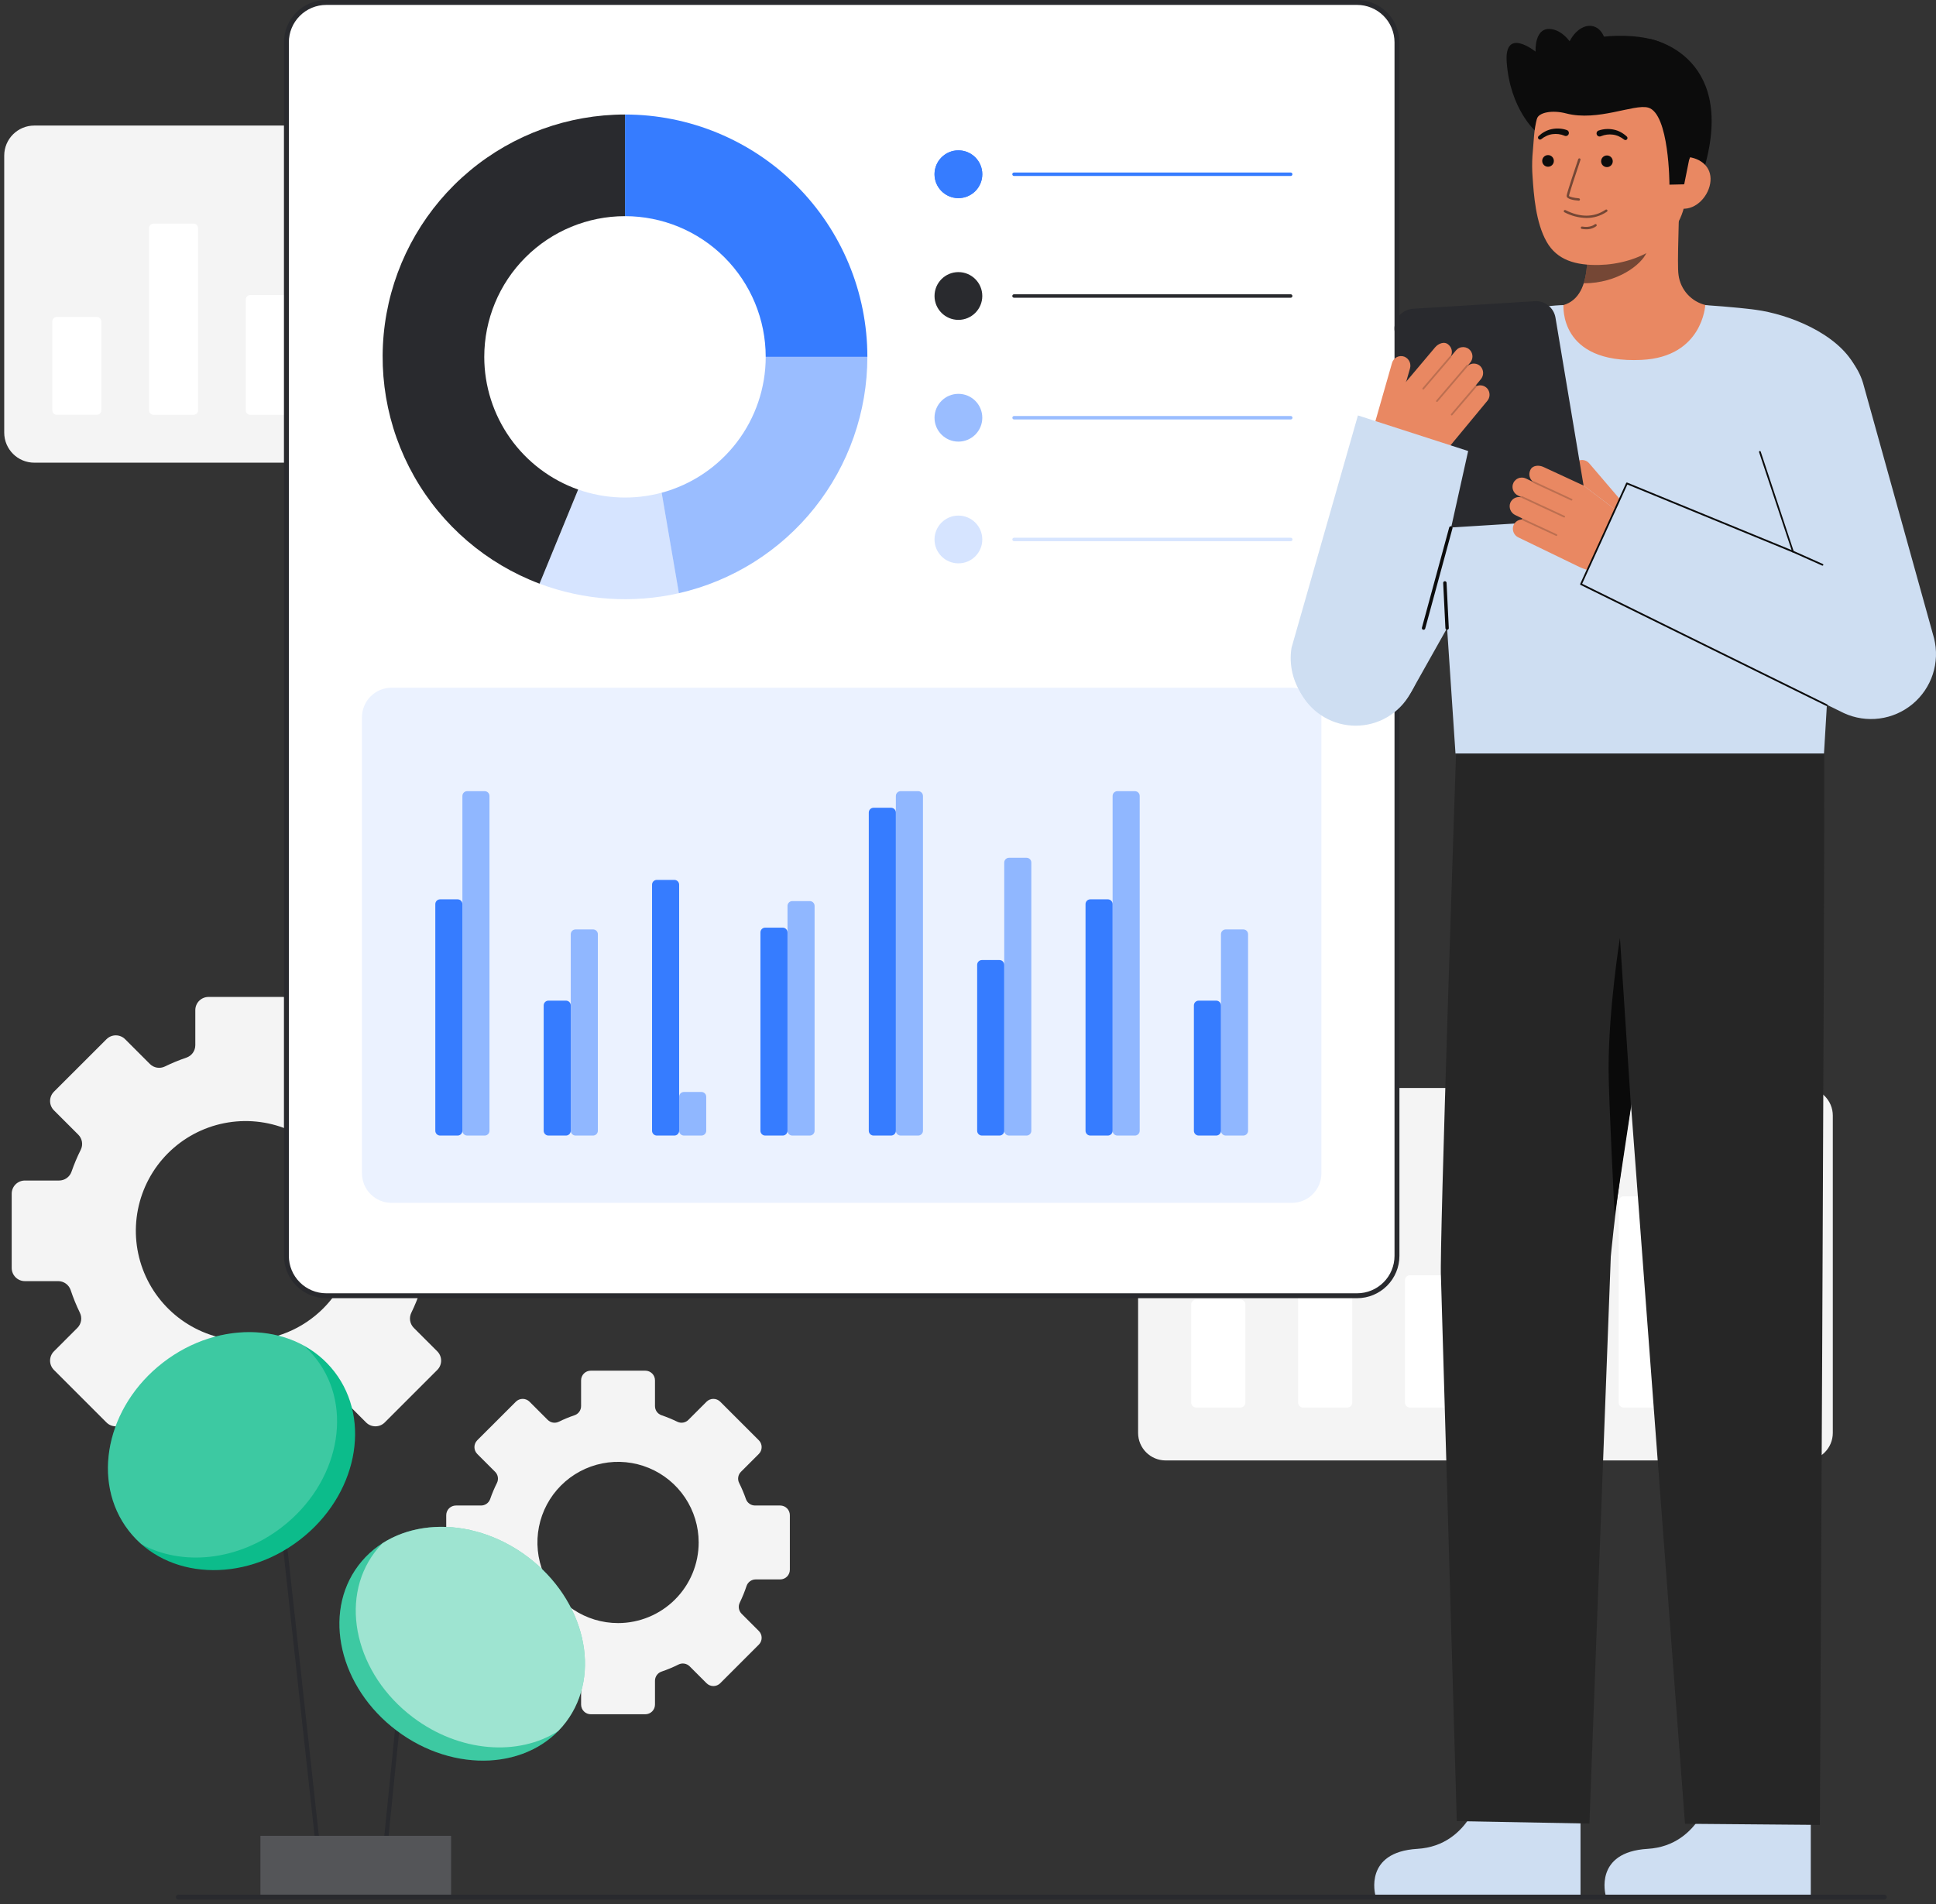<svg id="eqOwfpvlrVA1" xmlns="http://www.w3.org/2000/svg" xmlns:xlink="http://www.w3.org/1999/xlink" viewBox="0 0 428 421" shape-rendering="geometricPrecision" text-rendering="geometricPrecision">
<rect x="0" y="0" width="428" height="421" fill="#333333" stroke="none"/>
<style><![CDATA[
#eqOwfpvlrVA4_tr {animation: eqOwfpvlrVA4_tr__tr 2000ms linear infinite normal forwards}@keyframes eqOwfpvlrVA4_tr__tr { 0% {transform: translate(136.633px,341.044px) rotate(0deg)} 100% {transform: translate(136.633px,341.044px) rotate(179deg)}} #eqOwfpvlrVA5_tr {animation: eqOwfpvlrVA5_tr__tr 2000ms linear infinite normal forwards}@keyframes eqOwfpvlrVA5_tr__tr { 0% {transform: translate(54.296px,272.141px) rotate(0deg)} 100% {transform: translate(54.296px,272.141px) rotate(180deg)}} #eqOwfpvlrVA17_to {animation: eqOwfpvlrVA17_to__to 2000ms linear infinite normal forwards}@keyframes eqOwfpvlrVA17_to__to { 0% {transform: translate(0px,0px)} 50% {transform: translate(0px,10px)} 100% {transform: translate(0px,0px)}} #eqOwfpvlrVA33_tr {animation: eqOwfpvlrVA33_tr__tr 2000ms linear infinite normal forwards}@keyframes eqOwfpvlrVA33_tr__tr { 0% {transform: translate(355.731px,32.496px) rotate(0deg)} 20% {transform: translate(355.731px,32.496px) rotate(0deg)} 45% {transform: translate(355.731px,32.496px) rotate(-3deg)} 60% {transform: translate(355.731px,32.496px) rotate(-4deg)} 80% {transform: translate(355.731px,32.496px) rotate(0deg)} 100% {transform: translate(355.731px,32.496px) rotate(0deg)}} #eqOwfpvlrVA48_to {animation: eqOwfpvlrVA48_to__to 2000ms linear infinite normal forwards}@keyframes eqOwfpvlrVA48_to__to { 0% {transform: translate(70.445px,65.031px)} 50% {transform: translate(70.445px,57.031px)} 100% {transform: translate(70.445px,65.031px)}} #eqOwfpvlrVA73_tr {animation: eqOwfpvlrVA73_tr__tr 2000ms linear infinite normal forwards}@keyframes eqOwfpvlrVA73_tr__tr { 0% {transform: translate(138.168px,78.476px) rotate(0deg)} 25% {transform: translate(138.168px,78.476px) rotate(-21.17deg)} 40% {transform: translate(138.168px,78.476px) rotate(-21.17deg)} 60% {transform: translate(138.168px,78.476px) rotate(-9.986deg)} 75% {transform: translate(138.168px,78.476px) rotate(-9.986deg)} 100% {transform: translate(138.168px,78.476px) rotate(0deg)}}
]]></style>
<g clip-path="url(#eqOwfpvlrVA120)"><g><g id="eqOwfpvlrVA4_tr" transform="translate(136.633,341.044) rotate(0)"><path d="M172.475,332.873h-5.554c-.442.001-.873-.136-1.233-.391-.361-.255-.633-.616-.779-1.032-.425-1.221-.929-2.414-1.506-3.57-.2-.4-.268-.853-.195-1.294.073-.442.282-.849.599-1.164l3.949-3.948c.401-.401.626-.946.626-1.513c0-.568-.225-1.112-.626-1.514l-8.53-8.523c-.401-.402-.946-.627-1.513-.627-.568,0-1.112.225-1.514.627l-4.019,4.019c-.313.314-.716.522-1.153.596s-.886.01-1.285-.184c-1.134-.554-2.303-1.036-3.499-1.442-.421-.144-.786-.416-1.045-.778s-.398-.796-.397-1.241v-5.694c0-.281-.055-.559-.162-.819-.108-.259-.265-.495-.464-.694s-.435-.356-.694-.464c-.26-.107-.538-.162-.819-.162h-12.059c-.281,0-.559.055-.818.162-.26.108-.496.265-.694.464-.199.199-.356.435-.464.694-.107.26-.163.538-.163.819v5.694c.001.445-.137.879-.396,1.241s-.624.634-1.045.778c-1.196.406-2.364.888-3.499,1.442-.399.194-.848.258-1.285.184s-.84-.282-1.153-.596l-4.02-4.019c-.401-.402-.945-.627-1.513-.627s-1.112.225-1.514.627l-8.529,8.525c-.401.401-.626.946-.626,1.513c0,.568.225,1.112.626,1.514l3.948,3.948c.317.315.527.722.6,1.163s.004.894-.195,1.294c-.578,1.156-1.08,2.349-1.502,3.57-.148.417-.421.777-.782,1.032-.36.255-.792.392-1.233.392h-5.556c-.281,0-.559.055-.819.163-.26.107-.495.265-.694.463-.199.199-.356.435-.464.694-.107.26-.163.538-.163.819v12.062c0,.281.055.559.163.818.107.26.265.496.464.694.199.199.434.356.694.464.26.107.538.163.819.163h5.41c.45-.001.889.141,1.254.404.364.264.636.636.776,1.064.418,1.254.917,2.479,1.495,3.667.196.4.263.852.19,1.292-.072.44-.28.846-.594,1.162l-3.81,3.81c-.198.198-.356.434-.463.693-.108.259-.163.537-.163.818s.055.559.163.818c.107.259.265.495.463.693l8.53,8.53c.401.401.945.627,1.513.627s1.112-.226,1.513-.627l3.735-3.735c.318-.317.728-.526,1.172-.597.444-.072.899-.001,1.3.2c1.208.604,2.456,1.125,3.735,1.559.424.143.793.415,1.054.779.261.363.402.799.403,1.247v5.267c0,.281.055.56.162.819.107.26.265.496.464.695.198.199.434.357.694.465.259.108.538.163.819.163h12.057c.281,0,.56-.055.82-.163.259-.108.495-.265.694-.464s.356-.436.463-.695c.108-.26.163-.539.162-.82v-5.267c.001-.448.142-.884.403-1.247.262-.364.63-.636,1.054-.779c1.279-.434,2.527-.955,3.735-1.559.402-.201.857-.272,1.3-.2.444.071.854.28,1.172.597l3.735,3.735c.401.401.946.627,1.513.627.568,0,1.112-.226,1.514-.627l8.53-8.53c.198-.198.356-.434.463-.693s.163-.537.163-.818-.056-.559-.163-.818-.265-.495-.463-.693l-3.81-3.81c-.315-.316-.522-.723-.595-1.162-.073-.44-.006-.892.19-1.292.578-1.188,1.077-2.413,1.495-3.667.14-.428.412-.8.777-1.063.364-.264.803-.406,1.253-.405h5.409c.281,0,.559-.056.819-.163.259-.108.495-.265.694-.464.198-.198.356-.434.463-.694.108-.259.163-.537.163-.818v-12.062c0-.281-.055-.56-.162-.819-.108-.26-.265-.496-.464-.695s-.435-.356-.694-.464c-.26-.107-.538-.163-.82-.163Zm-35.841,25.995c-3.525,0-6.971-1.045-9.902-3.004-2.932-1.959-5.216-4.742-6.565-7.999s-1.702-6.841-1.015-10.299c.688-3.458,2.386-6.634,4.879-9.126c2.492-2.493,5.668-4.191,9.126-4.879c3.458-.687,7.042-.334,10.299,1.015s6.04,3.633,7.999,6.565c1.959,2.931,3.004,6.377,3.004,9.902c0,4.728-1.878,9.262-5.221,12.604-3.342,3.343-7.876,5.221-12.604,5.221Z" transform="translate(-136.633,-341.044)" fill="#f4f4f4"/></g><g id="eqOwfpvlrVA5_tr" transform="translate(54.296,272.141) rotate(0)"><path d="M103.095,261.019h-7.563c-.601.001-1.188-.185-1.678-.532-.491-.347-.861-.839-1.06-1.406-.579-1.662-1.264-3.285-2.05-4.86-.272-.545-.365-1.161-.266-1.762.099-.601.385-1.155.816-1.584l5.376-5.375c.546-.546.853-1.287.853-2.06s-.307-1.514-.853-2.06L85.057,229.772c-.547-.546-1.288-.852-2.06-.852s-1.514.306-2.06.852l-5.472,5.472c-.426.428-.975.712-1.57.813-.595.1-1.207.012-1.75-.252-1.544-.754-3.135-1.41-4.763-1.963-.574-.196-1.071-.566-1.423-1.059s-.541-1.084-.54-1.69v-7.751c0-.383-.075-.762-.222-1.115s-.361-.674-.631-.945c-.27-.27-.591-.485-.945-.631-.353-.146-.732-.222-1.115-.222h-16.416c-.383,0-.761.076-1.115.222s-.674.361-.945.631c-.27.271-.485.592-.631.945-.146.353-.222.732-.222,1.115v7.751c.001.606-.188,1.197-.54,1.69s-.85.863-1.423,1.059c-1.628.553-3.219,1.209-4.763,1.963-.543.264-1.155.352-1.75.252-.595-.101-1.144-.385-1.57-.813l-5.472-5.472c-.547-.546-1.288-.852-2.06-.852s-1.514.306-2.06.852L11.925,241.38c-.546.546-.853,1.287-.853,2.06s.307,1.514.853,2.06l5.375,5.375c.432.429.718.983.817,1.584s.006,1.217-.266,1.762c-.787,1.574-1.47,3.197-2.045,4.86-.201.567-.572,1.058-1.064,1.405-.491.347-1.078.533-1.68.533h-7.563c-.382,0-.761.075-1.115.221-.353.147-.674.361-.945.631-.27.271-.485.592-.631.945-.146.354-.222.732-.221,1.115v16.421c-0.0.383.075.761.221,1.115.146.353.361.674.631.945.27.27.592.485.945.631s.732.221,1.115.221h7.364c.612,0,1.209.193,1.706.552s.866.866,1.058,1.447c.568,1.707,1.248,3.375,2.035,4.993.267.545.357,1.16.259,1.758-.099.599-.382,1.152-.81,1.582l-5.186,5.187c-.271.27-.485.591-.632.944-.146.354-.222.732-.222,1.115c0,.382.075.761.222,1.114s.361.674.632.944l11.612,11.612c.547.547,1.288.853,2.06.853s1.514-.306,2.06-.853l5.085-5.084c.433-.432.991-.717,1.596-.815.604-.097,1.224-.001,1.77.273c1.645.822,3.344,1.53,5.085,2.121.577.195,1.079.567,1.435,1.061.356.495.548,1.089.549,1.698v7.171c-.001.383.074.762.22,1.116s.36.675.631.946c.271.271.592.486.945.633.354.146.733.222,1.115.222h16.416c.383,0,.762-.076,1.115-.222.354-.147.675-.362.945-.633.271-.271.485-.592.631-.946s.221-.733.22-1.116v-7.171c.001-.609.193-1.203.549-1.698s.857-.866,1.435-1.061c1.741-.591,3.44-1.299,5.085-2.121.547-.274,1.166-.37,1.77-.273.604.098,1.162.383,1.596.815l5.084,5.084c.547.547,1.288.853,2.06.853s1.514-.306,2.06-.853L96.668,302.9c.271-.27.485-.591.632-.944s.222-.732.222-1.114c0-.383-.075-.761-.222-1.115-.146-.353-.361-.674-.632-.944l-5.186-5.187c-.428-.43-.711-.983-.81-1.582-.099-.598-.008-1.213.259-1.758.787-1.618,1.467-3.286,2.035-4.993.191-.581.561-1.088,1.058-1.447s1.093-.552,1.706-.552h7.364c.383,0,.761-.075,1.115-.221.353-.146.674-.361.945-.631.27-.271.485-.592.631-.945.146-.354.221-.732.221-1.115v-16.421c0-.383-.075-.761-.221-1.114s-.36-.674-.631-.945c-.27-.27-.59-.485-.944-.631-.353-.146-.731-.222-1.113-.222ZM54.298,296.407c-4.8,0-9.492-1.423-13.482-4.09-3.991-2.666-7.101-6.456-8.938-10.891-1.837-4.434-2.317-9.314-1.381-14.021.936-4.708,3.248-9.032,6.641-12.425c3.394-3.394,7.718-5.706,12.425-6.642s9.587-.456,14.021,1.381s8.224,4.947,10.891,8.938s4.09,8.683,4.09,13.483c-0,6.436-2.557,12.608-7.108,17.159-4.551,4.551-10.723,7.107-17.159,7.108Z" transform="translate(-54.296,-272.141)" fill="#f4f4f4"/></g><g><path d="M60.042,310.414l-.935.102L70.657,416.063l.935-.102L60.042,310.414Z" fill="#292a2e"/><path d="M66.305,340.442c12.565-9.699,15.98-26.333,7.628-37.153-8.352-10.821-25.309-11.73-37.874-2.031-12.565,9.699-15.98,26.334-7.628,37.154s25.309,11.729,37.874,2.03Z" fill="#0cbc8b"/><path d="M62.325,337.659c-9.731,7.517-22.098,8.662-31.062,3.769-1.037-.914-1.985-1.925-2.83-3.019-8.354-10.817-4.939-27.453,7.626-37.151c9.731-7.511,22.098-8.661,31.058-3.772c1.04.914,1.989,1.926,2.833,3.023c8.354,10.817,4.939,27.453-7.625,37.15Z" opacity="0.2" fill="#fff"/></g><g transform="translate(0 0)"><path d="M89.956,356.492l-5.682,56.213.936.094l5.682-56.212-.936-.095Z" fill="#292a2e"/><path d="M125.145,380.716c7.987-10.616,4.18-26.957-8.504-36.501-12.684-9.543-29.441-8.674-37.428,1.941-7.987,10.616-4.179,26.957,8.504,36.501c12.683,9.543,29.44,8.674,37.427-1.941Z" fill="#0cbc8b"/><path d="M125.145,380.716c7.987-10.616,4.18-26.957-8.504-36.501-12.684-9.543-29.441-8.674-37.428,1.941-7.987,10.616-4.179,26.957,8.504,36.501c12.683,9.543,29.44,8.674,37.427-1.941Z" opacity="0.2" fill="#fff"/><path d="M125.143,380.718c-.536.716-1.121,1.394-1.751,2.029-8.792,5.617-21.77,4.733-32.065-3.015-12.683-9.541-16.489-25.882-8.501-36.497.537-.715,1.121-1.393,1.747-2.03c8.796-5.621,21.77-4.733,32.069,3.011c12.682,9.545,16.489,25.887,8.501,36.502Z" opacity="0.5" fill="#fff"/></g><path d="M99.728,405.909h-42.161v13.683h42.161v-13.683Z" fill="#292a2e"/><path d="M99.728,405.909h-42.161v13.683h42.161v-13.683Z" opacity="0.2" fill="#fff"/><g id="eqOwfpvlrVA17_to" transform="translate(0,0)"><g transform="translate(0,0)"><path d="M399.095,240.564h-141.399c-3.364,0-6.091,2.727-6.091,6.091v70.162c0,3.364,2.727,6.091,6.091,6.091h141.399c3.364,0,6.091-2.727,6.091-6.091v-70.162c0-3.364-2.727-6.091-6.091-6.091Z" fill="#f4f4f4"/><path d="M274.238,287.322h-9.803c-.597,0-1.081.484-1.081,1.081v21.727c0,.597.484,1.081,1.081,1.081h9.803c.596,0,1.08-.484,1.08-1.081v-21.727c0-.597-.484-1.081-1.08-1.081Z" fill="#fff"/><path d="M297.861,264.518h-9.802c-.597,0-1.081.484-1.081,1.081v44.531c0,.597.484,1.081,1.081,1.081h9.802c.597,0,1.081-.484,1.081-1.081v-44.531c0-.597-.484-1.081-1.081-1.081Z" fill="#fff"/><path d="M321.485,281.967h-9.802c-.597,0-1.081.484-1.081,1.081v27.083c0,.597.484,1.081,1.081,1.081h9.802c.597,0,1.081-.484,1.081-1.081v-27.083c0-.597-.484-1.081-1.081-1.081Z" fill="#fff"/></g></g><path d="M345.109,287.322h-9.803c-.597,0-1.081.484-1.081,1.081v21.727c0,.597.484,1.081,1.081,1.081h9.803c.597,0,1.08-.484,1.08-1.081v-21.727c0-.597-.483-1.081-1.08-1.081Z" fill="#fff"/><path d="M368.732,264.518h-9.802c-.597,0-1.081.484-1.081,1.081v44.531c0,.597.484,1.081,1.081,1.081h9.802c.597,0,1.081-.484,1.081-1.081v-44.531c0-.597-.484-1.081-1.081-1.081Z" fill="#fff"/><path d="M392.356,281.967h-9.802c-.597,0-1.081.484-1.081,1.081v27.083c0,.597.484,1.081,1.081,1.081h9.802c.597,0,1.081-.484,1.081-1.081v-27.083c0-.597-.484-1.081-1.081-1.081Z" fill="#fff"/><path d="M378.567,395.399c0,0-2.447,12.678-14.319,13.387s-9.298,10.164-9.298,10.164h45.369v-22.666l-21.752-.885Z" fill="#cedef2"/><path d="M403.396,164.097c0,0-.143-3.812-.113,4.835.113,32.251-.962,234.56-.962,234.56l-29.812-.25L354.45,162.786l48.946,1.311Z" fill="#262626"/><path d="M327.659,395.399c0,0-2.446,12.678-14.318,13.387s-9.297,10.164-9.297,10.164h45.368v-22.666l-21.753-.885Z" fill="#cedef2"/><path d="M321.893,166.601c0,0-3.724,110.228-3.337,115.616l3.502,120.438l29.319.542l4.728-125.338c0,0,3.099-34.574,11.453-66.679c4.274-16.477,6.846-33.35,7.676-50.352l-53.341,5.773Z" fill="#262626"/><path d="M360.572,244.753l-2.443-37.388c0,0-2.512,15.544-2.512,28.941c0,6.548,1.349,32.475,1.349,32.475l3.606-24.028Z" fill="#0a0a0a"/><path d="M341.826,68.426c.092-.012,1.104,16.79,20.624,15.325c13.513-1.012,18.331-15.349,18.641-15.349-1.457-.309-3.258-.78-3.973-.941-1.56-.362-2.972-1.19-4.05-2.374-1.077-1.184-1.768-2.668-1.981-4.255-.395-2.384.275-14.566.068-16.976l-20.742,4.63c.29,5.089,2.318,16.887-4.792,18.975-1.183.346-2.457.663-3.795.965Z" fill="#e98862"/><path d="M350.122,62.639c.325-1.047.534-2.127.624-3.22.228-2.493.182-5.004-.136-7.487c4.216-.569,8.188-2.309,11.464-5.023.386,1.423,2.504,7.639,1.917,8.99-1.108,2.556-6.318,6.74-13.869,6.74Z" opacity="0.52" fill="#0c0c0c"/><path d="M317.574,105.417c.615,7.223,3.606,52.287,4.197,61.184h81.469c.46-8.024,2.526-43.112,4.271-58.804c1.666-14.974,4.935-22.47,2.539-26.897-3.915-7.235-14.613-11.416-21.907-12.404-4.454-.602-11.154-1.035-11.154-1.035s-.567,11.475-14.093,12.114c-18.413.867-17.183-12.114-17.274-12.114-2.983,0-20.024,1.888-24.193,4.359-11.36,6.727-5.16,18.289-3.855,33.596Z" fill="#cedef2"/><g id="eqOwfpvlrVA33_tr" transform="translate(355.731,32.496) rotate(0)"><g transform="translate(-355.731,-32.496)"><path d="M339.695,29.015c0,0-5.607-4.853-6.38-15.213-.601-8.018,6.383-2.384,6.383-2.384s-.376-5.78,3.757-4.93c4.134.85,6.068,7.023,6.068,7.023" transform="translate(-.218 0)" fill="#0c0c0c"/><path d="M364.982,8.605c0,0,20.56,3.608,11.193,31.168h-5.577" transform="translate(-.218 0)" fill="#0c0c0c"/><path d="M353.804,58.58c8.214-.185,18.332-4.69,19.216-15.763l.797-9.992c.884-11.074-4.217-20.515-14.643-21.346-10.427-.832-18.936,7.523-19.82,18.597l-.353,4.424c-.095,1.521-.086,3.046.027,4.566.271,4.019.692,10.131,3.121,14.408c2.293,4.037,6.407,5.225,11.655,5.107Z" transform="translate(-.218 0)" fill="#e98862"/><path d="M350.694,48.195c-1.69-.037-3.348-.47-4.84-1.265-.062-.032-.109-.087-.131-.153-.022-.067-.016-.139.016-.201s.087-.11.153-.131c.067-.022.139-.016.202.016c3.219,1.635,6.242,1.63,8.742-.015.05-.035.102-.067.156-.097.063-.031.136-.035.202-.012s.121.071.151.134c.031.063.035.135.013.202-.023.066-.071.121-.134.151-.02.011-.054.033-.098.063-1.314.868-2.857,1.324-4.432,1.31Z" opacity="0.52" fill="#0c0c0c"/><path d="M350.605,50.697c-.305-.002-.61-.029-.911-.083-.035-.006-.067-.019-.096-.037-.03-.019-.055-.043-.075-.071-.02-.028-.034-.06-.042-.094-.007-.034-.008-.069-.002-.103s.019-.067.037-.096c.019-.029.043-.055.071-.074.029-.02.061-.034.095-.042.033-.008.068-.008.103-.002c1.81.316,2.737-.461,2.776-.495.052-.046.121-.069.191-.065s.135.037.181.089c.046.053.07.121.065.191s-.037.135-.09.181c-.663.493-1.477.74-2.303.701Z" opacity="0.52" fill="#0c0c0c"/><path d="M342.447,36.867c.711,0,1.288-.577,1.288-1.288s-.577-1.288-1.288-1.288c-.712,0-1.289.577-1.289,1.288s.577,1.288,1.289,1.288Z" transform="translate(-.218 0)" fill="#0c0c0c"/><path d="M355.47,36.948c.711,0,1.288-.577,1.288-1.288s-.577-1.288-1.288-1.288c-.712,0-1.289.577-1.289,1.288s.577,1.288,1.289,1.288Z" transform="translate(-.218 0)" fill="#0c0c0c"/><path d="M372.103,46.138c3.168.253,6.008-2.932,6.26-6.101.253-3.169-2.176-5.121-5.345-5.374l-1.802,1.993-1.838,9.264l2.725.217Z" transform="translate(-.218 0)" fill="#e98862"/><path d="M369.289,40.831c0,0-.02-15.754-4.71-17.042-3.124-.857-11.107,3.121-18.129,1.287-3.073-.802-6.079-.23-6.478,1.22-.158.574-1.536-7.921,3.763-13.943c4.219-4.794,17.012-5.371,22.68-3.326c15.69,5.661,7.211,26.371,7.211,26.371l-1.076,5.359-3.261.073Z" transform="translate(-.218 0)" fill="#0c0c0c"/><g opacity="0.52"><path d="M349.027,44.366h-.021c-1.021-.079-2.725-.325-2.667-1.089.049-.633,2.309-7.332,2.567-8.094.022-.066.069-.12.131-.15s.134-.035.199-.013c.066.022.12.069.151.131.03.062.035.134.013.199-1.003,2.967-2.507,7.537-2.541,7.968.087.189,1.13.447,2.187.529.067.006.129.037.173.088s.067.115.065.182c-.003.067-.031.13-.079.177-.047.047-.111.073-.178.074v-.001Z" fill="#0c0c0c"/></g><path d="M346.067,29.998c-.824-.341-1.723-.458-2.607-.339-.45.057-.888.181-1.3.369-.422.19-.818.431-1.18.72l-.029.022c-.093.072-.21.105-.328.092-.117-.013-.224-.072-.298-.164s-.11-.208-.099-.326.068-.226.158-.302c.4-.372.846-.693,1.326-.953.488-.267,1.013-.458,1.557-.569.545-.117,1.104-.158,1.661-.123.572.03,1.138.142,1.679.332.168.061.306.186.383.347.076.162.086.347.027.516-.06.169-.183.307-.345.385-.161.078-.346.089-.515.031-.016-.006-.033-.012-.048-.019l-.042-.017Z" transform="translate(-.218 0)" fill="#0c0c0c"/><path d="M353.632,28.863c1.074-.37,2.228-.442,3.34-.207.544.111,1.069.303,1.557.569.48.261.926.581,1.326.954.089.076.144.184.155.301.01.117-.025.233-.099.324-.073.091-.18.15-.296.164s-.233-.017-.326-.088l-.03-.023c-.361-.288-.758-.53-1.18-.72-.412-.188-.85-.313-1.3-.369-.883-.118-1.783-.002-2.607.339l-.038.017c-.165.074-.352.079-.521.015-.168-.064-.305-.193-.378-.358-.074-.165-.079-.352-.015-.521s.193-.305.358-.379c.018-.005.036-.012.054-.017Z" transform="translate(-.218 0)" fill="#0c0c0c"/><path d="M354.731,13.163c.954-3.407-.15-6.693-2.464-7.341s-4.963,1.589-5.917,4.996c-.953,3.407.15,6.694,2.464,7.341c2.315.648,4.964-1.589,5.917-4.996Z" fill="#0c0c0c"/></g></g><g id="eqOwfpvlrVA48_to" transform="translate(70.445,65.031)"><g transform="translate(-70.445,-64.031)"><path d="M133.308,26.761h-125.726c-3.672,0-6.649,2.977-6.649,6.649v61.241c0,3.672,2.977,6.649,6.649,6.649h125.726c3.673,0,6.65-2.977,6.65-6.649v-61.241c0-3.672-2.977-6.649-6.65-6.649Z" fill="#f4f4f4"/><path d="M21.42,69.087h-8.874c-.54,0-.978.438-.978.978v19.669c0,.54.438.978.978.978h8.874c.54,0,.978-.438.978-.978v-19.669c0-.54-.438-.978-.978-.978Z" fill="#fff"/><path d="M42.805,48.445h-8.874c-.54,0-.978.438-.978.978v40.312c0,.54.438.978.978.978h8.874c.54,0,.978-.438.978-.978v-40.312c0-.54-.438-.978-.978-.978Z" fill="#fff"/><path d="M64.19,64.24h-8.874c-.54,0-.978.438-.978.978v24.517c0,.54.438.978.978.978h8.874c.54,0,.978-.438.978-.978v-24.517c0-.54-.438-.978-.978-.978Z" fill="#fff"/></g></g><path d="M85.574,69.087h-8.874c-.54,0-.978.438-.978.978v19.669c0,.54.438.978.978.978h8.874c.54,0,.978-.438.978-.978v-19.669c0-.54-.438-.978-.978-.978Z" fill="#fff"/><path d="M106.959,48.445h-8.874c-.54,0-.978.438-.978.978v40.312c0,.54.438.978.978.978h8.874c.541,0,.978-.438.978-.978v-40.312c0-.54-.437-.978-.978-.978Z" fill="#fff"/><path d="M128.344,64.24h-8.874c-.54,0-.978.438-.978.978v24.517c0,.54.438.978.978.978h8.874c.54,0,.978-.438.978-.978v-24.517c0-.54-.438-.978-.978-.978Z" fill="#fff"/><path d="M300.026,0.545h-227.901c-4.865,0-8.809,3.944-8.809,8.809v268.329c0,4.865,3.944,8.809,8.809,8.809h227.901c4.865,0,8.809-3.944,8.809-8.809v-268.329c0-4.865-3.944-8.809-8.809-8.809Z" fill="#fff"/><path d="M300.025,287.034h-227.9c-2.479-.003-4.856-.989-6.609-2.742s-2.739-4.13-2.742-6.609v-268.329c.003-2.479.989-4.856,2.742-6.609s4.13-2.739,6.609-2.742h227.9c2.48.003,4.856.989,6.61,2.742c1.753,1.753,2.739,4.13,2.742,6.609v268.329c-.003,2.479-.989,4.856-2.742,6.609-1.754,1.753-4.13,2.739-6.61,2.742ZM72.125,1.087c-2.192.003-4.293.874-5.843,2.424s-2.422,3.651-2.424,5.843v268.329c.003,2.192.875,4.293,2.424,5.843s3.651,2.422,5.843,2.424h227.9c2.192-.002,4.294-.874,5.844-2.424s2.421-3.651,2.424-5.843v-268.329c-.003-2.192-.874-4.293-2.424-5.843s-3.652-2.422-5.844-2.424h-227.9Z" fill="#292a2e"/><g><path d="M211.879,43.807c2.917,0,5.281-2.364,5.281-5.281c0-2.916-2.364-5.281-5.281-5.281-2.916,0-5.28,2.364-5.28,5.281c0,2.917,2.364,5.281,5.28,5.281Z" fill="#367cff"/><path d="M285.339,38.91h-61.167c-.102,0-.199-.04-.271-.112s-.112-.169-.112-.271.04-.199.112-.271c.072-.072.169-.112.271-.112h61.167c.102,0,.199.04.271.112.072.072.112.169.112.271s-.04.199-.112.271-.169.112-.271.112Z" fill="#367cff"/><path d="M211.879,43.807c2.917,0,5.281-2.364,5.281-5.281c0-2.916-2.364-5.281-5.281-5.281-2.916,0-5.28,2.364-5.28,5.281c0,2.917,2.364,5.281,5.28,5.281Z" fill="#367cff"/></g><g><path d="M211.879,70.725c2.917,0,5.281-2.364,5.281-5.281c0-2.917-2.364-5.281-5.281-5.281-2.916,0-5.28,2.364-5.28,5.281c0,2.916,2.364,5.281,5.28,5.281Z" fill="#292a2e"/><path d="M285.339,65.83h-61.167c-.102,0-.199-.04-.271-.112-.072-.072-.112-.169-.112-.271s.04-.199.112-.271c.072-.072.169-.112.271-.112h61.167c.102,0,.199.04.271.112.072.072.112.169.112.271s-.04.199-.112.271c-.072.072-.169.112-.271.112Z" fill="#292a2e"/></g><g transform="translate(0 0)"><path d="M211.879,97.643c2.917,0,5.281-2.364,5.281-5.281s-2.364-5.281-5.281-5.281c-2.916,0-5.28,2.364-5.28,5.281s2.364,5.281,5.28,5.281Z" opacity="0.5" fill="#367cff"/><g opacity="0.5"><path d="M285.339,92.745h-61.167c-.099-.004-.193-.046-.261-.117-.069-.071-.108-.167-.108-.266s.039-.194.108-.266c.068-.071.162-.113.261-.117h61.167c.052-.002.103.006.151.025.048.018.092.046.129.082s.067.079.087.126.031.098.031.15-.011.102-.031.15-.05.09-.087.126-.081.064-.129.082-.099.027-.151.025Z" fill="#367cff"/></g></g><g transform="translate(0 0)"><path d="M211.879,124.561c2.917,0,5.281-2.365,5.281-5.281s-2.364-5.281-5.281-5.281c-2.916,0-5.28,2.365-5.28,5.281s2.364,5.281,5.28,5.281Z" opacity="0.2" fill="#367cff"/><g opacity="0.2"><path d="M285.339,119.663h-61.167c-.099-.004-.193-.046-.261-.117-.069-.071-.108-.167-.108-.266s.039-.194.108-.265c.068-.072.162-.114.261-.118h61.167c.052-.001.103.007.151.025.048.019.092.047.129.082.037.036.067.079.087.126.02.048.031.099.031.15c0,.052-.011.103-.031.15-.02.048-.05.09-.087.126s-.081.064-.129.082-.099.027-.151.025Z" fill="#367cff"/></g></g><g id="eqOwfpvlrVA73_tr" transform="translate(138.168,78.476) rotate(0)"><g transform="translate(-138.168,-78.476)"><path d="M107.058,78.903c.002,6.437,1.999,12.714,5.717,17.969c3.718,5.254,8.973,9.227,15.042,11.37l-8.536,20.813c-11.74-4.424-21.555-12.827-27.736-23.745-6.181-10.917-8.335-23.657-6.088-36s8.754-23.506,18.386-31.544s21.779-12.443,34.325-12.446v22.474c-8.251,0-16.164,3.278-21.998,9.112s-9.112,13.747-9.112,21.998Z" fill="#292a2e"/><path d="M191.752,78.903h-22.474c0-8.251-3.278-16.164-9.112-21.998s-13.747-9.112-21.998-9.112v-22.474c14.211.001,27.84,5.646,37.888,15.695c10.049,10.049,15.695,23.677,15.696,37.888Z" fill="#367cff"/><path d="M191.752,78.903c-.002,12.141-4.125,23.923-11.694,33.415-7.57,9.493-18.137,16.135-29.974,18.839l-3.807-22.213c6.602-1.784,12.432-5.693,16.59-11.122c4.158-5.43,6.412-12.078,6.413-18.916l22.472-.002Z" opacity="0.5" fill="#367cff"/><path d="M150.084,131.157c-10.251,2.322-20.959,1.592-30.801-2.099l8.536-20.816c5.942,2.086,12.375,2.329,18.458.7l3.807,22.215Z" opacity="0.2" fill="#367cff"/></g></g><g opacity="0.1"><path d="M285.603,265.958h-199.054c-1.731-.002-3.39-.69-4.614-1.914s-1.912-2.883-1.914-4.614v-100.848c.002-1.73.69-3.39,1.914-4.613c1.224-1.224,2.883-1.912,4.613-1.914h199.054c1.73.002,3.389.69,4.613,1.914c1.224,1.223,1.912,2.882,1.914,4.613v100.848c-.002,1.731-.69,3.39-1.914,4.614s-2.883,1.912-4.613,1.914Z" fill="#367cff"/></g><path d="M107.155,174.932h-3.875c-.583,0-1.056.472-1.056,1.056v74.029c0,.583.473,1.056,1.056,1.056h3.875c.584,0,1.056-.473,1.056-1.056v-74.029c0-.584-.472-1.056-1.056-1.056Z" opacity="0.5" fill="#367cff"/><path d="M101.168,198.847h-3.876c-.583,0-1.056.472-1.056,1.056v50.115c0,.583.473,1.056,1.056,1.056h3.876c.583,0,1.056-.473,1.056-1.056v-50.115c0-.584-.473-1.056-1.056-1.056Z" fill="#367cff"/><path d="M155.071,241.439h-3.875c-.584,0-1.056.473-1.056,1.056v7.523c0,.583.472,1.056,1.056,1.056h3.875c.583,0,1.056-.473,1.056-1.056v-7.523c0-.583-.473-1.056-1.056-1.056Z" opacity="0.5" fill="#367cff"/><path d="M149.084,194.546h-3.876c-.583,0-1.056.473-1.056,1.056v54.415c0,.583.473,1.056,1.056,1.056h3.876c.583,0,1.056-.473,1.056-1.056v-54.415c0-.583-.473-1.056-1.056-1.056Z" fill="#367cff"/><path d="M131.113,205.497h-3.875c-.583,0-1.056.473-1.056,1.056v43.464c0,.583.473,1.056,1.056,1.056h3.875c.583,0,1.056-.473,1.056-1.056v-43.464c0-.583-.473-1.056-1.056-1.056Z" opacity="0.5" fill="#367cff"/><path d="M125.126,221.245h-3.876c-.583,0-1.056.472-1.056,1.056v27.716c0,.583.473,1.056,1.056,1.056h3.876c.583,0,1.055-.473,1.055-1.056v-27.716c0-.584-.472-1.056-1.055-1.056Z" fill="#367cff"/><path d="M226.944,189.658h-3.876c-.583,0-1.056.473-1.056,1.056v59.304c0,.583.473,1.056,1.056,1.056h3.876c.583,0,1.055-.473,1.055-1.056v-59.304c0-.583-.472-1.056-1.055-1.056Z" opacity="0.5" fill="#367cff"/><path d="M220.956,212.269h-3.875c-.583,0-1.056.473-1.056,1.056v36.693c0,.583.473,1.056,1.056,1.056h3.875c.583,0,1.056-.473,1.056-1.056v-36.693c0-.583-.473-1.056-1.056-1.056Z" fill="#367cff"/><path d="M179.028,199.238h-3.875c-.583,0-1.056.473-1.056,1.056v49.723c0,.583.473,1.056,1.056,1.056h3.875c.584,0,1.056-.473,1.056-1.056v-49.723c0-.583-.472-1.056-1.056-1.056Z" opacity="0.5" fill="#367cff"/><path d="M173.041,205.106h-3.875c-.584,0-1.056.473-1.056,1.056v43.855c0,.584.472,1.056,1.056,1.056h3.875c.583,0,1.056-.472,1.056-1.056v-43.855c0-.583-.473-1.056-1.056-1.056Z" fill="#367cff"/><path d="M202.986,174.932h-3.876c-.583,0-1.056.472-1.056,1.056v74.029c0,.583.473,1.056,1.056,1.056h3.876c.583,0,1.056-.473,1.056-1.056v-74.029c0-.584-.473-1.056-1.056-1.056Z" opacity="0.5" fill="#367cff"/><path d="M196.998,178.6h-3.875c-.583,0-1.056.473-1.056,1.056v70.361c0,.584.473,1.056,1.056,1.056h3.875c.583,0,1.056-.472,1.056-1.056v-70.361c0-.583-.473-1.056-1.056-1.056Z" fill="#367cff"/><path d="M250.901,174.932h-3.876c-.583,0-1.055.472-1.055,1.056v74.029c0,.583.472,1.056,1.055,1.056h3.876c.583,0,1.056-.473,1.056-1.056v-74.029c0-.584-.473-1.056-1.056-1.056Z" opacity="0.5" fill="#367cff"/><path d="M244.914,198.847h-3.876c-.583,0-1.056.472-1.056,1.056v50.115c0,.583.473,1.056,1.056,1.056h3.876c.583,0,1.056-.473,1.056-1.056v-50.115c0-.584-.473-1.056-1.056-1.056Z" fill="#367cff"/><path d="M274.859,205.497h-3.876c-.583,0-1.056.473-1.056,1.056v43.464c0,.583.473,1.056,1.056,1.056h3.876c.583,0,1.056-.473,1.056-1.056v-43.464c0-.583-.473-1.056-1.056-1.056Z" opacity="0.5" fill="#367cff"/><path d="M268.871,221.245h-3.875c-.583,0-1.056.472-1.056,1.056v27.716c0,.583.473,1.056,1.056,1.056h3.875c.583,0,1.056-.473,1.056-1.056v-27.716c0-.584-.473-1.056-1.056-1.056Z" fill="#367cff"/><path d="M299.691,160.453c-2.41-.004-4.778-.638-6.867-1.839-2.09-1.201-3.829-2.928-5.045-5.009-1.215-2.082-1.866-4.445-1.886-6.855s.59-4.783,1.77-6.885l32.93-58.572c.885-1.59,2.075-2.99,3.502-4.119c1.427-1.129,3.063-1.965,4.814-2.46s3.582-.639,5.389-.424c1.807.215,3.553.784,5.139,1.676c1.586.892,2.98,2.088,4.103,3.52c1.122,1.432,1.951,3.072,2.438,4.825.487,1.753.623,3.585.4,5.391s-.801,3.55-1.7,5.132l-32.93,58.572c-1.202,2.14-2.953,3.921-5.072,5.16-2.119,1.238-4.53,1.89-6.985,1.887Z" fill="#cedef2"/><path d="M319.917,138.872l-.492-9.988" fill="none" stroke="#0c0c0c" stroke-width="0.75" stroke-linecap="round" stroke-linejoin="round"/><path d="M359.845,112.403l-8.521-9.974c-.183-.214-.408-.389-.661-.514-.253-.124-.529-.196-.81-.21-.282-.015-.563.028-.828.126-.264.098-.506.249-.71.443-.382.39-.602.911-.615,1.457s.181,1.076.544,1.484l1.821,2.131l9.109,6.919.671-1.862Z" fill="#e98862"/><path d="M346.48,115.032l-26.904,1.676c-1.08.067-2.146-.268-2.994-.941-.847-.673-1.415-1.636-1.593-2.704l-6.647-39.703c-.101-.604-.074-1.223.079-1.816.153-.593.429-1.148.81-1.628.382-.48.859-.874,1.403-1.158.543-.283,1.14-.45,1.751-.488l26.904-1.676c1.08-.067,2.147.268,2.994.941s1.415,1.636,1.594,2.704l6.645,39.703c.101.605.074,1.223-.079,1.816-.153.594-.429,1.148-.81,1.628s-.858.874-1.401,1.157c-.544.284-1.14.45-1.752.489Z" fill="#292a2e"/><path d="M350.065,107.346l-8.831-4.088c-.976-.471-2.472-.427-2.929.7-.204.423-.258.901-.155,1.359.103.457.359.866.724,1.16-.007.008-.013.017-.019.027-.002.008-.004.016-.005.024l-1.503-.728c-.276-.133-.579-.204-.887-.207-.307-.002-.611.063-.89.193-.279.129-.526.319-.723.555s-.339.513-.415.811c-.113.477-.058.978.157,1.419.214.44.574.793,1.019.999l.64.31c-.001.023.003.046.01.068-.475-.108-.974-.045-1.408.178-.433.223-.775.591-.964,1.041-.194.51-.186,1.075.021,1.581.207.505.598.913,1.095,1.141l1.571.758c-.03.005-.059.017-.083.036-.025.018-.045.041-.058.069-.015.035-.019.074-.012.111-.442.02-.866.181-1.21.46-.344.278-.59.659-.701,1.088-.113.477-.057.978.157,1.419s.574.794,1.019,1l13.396,6.487c1.874.907,3.976,1.234,6.037.939c2.062-.295,3.988-1.199,5.531-2.596l4.971-4.497-15.555-11.817Z" fill="#e98862"/><g opacity="0.2"><path d="M347.595,110.568c-.022.045-.061.079-.108.096-.048.016-.099.014-.145-.007l-8.397-3.901c-.023-.011-.044-.026-.061-.044-.017-.019-.03-.041-.038-.064-.009-.024-.013-.049-.012-.074.002-.025.008-.05.018-.073.011-.023.026-.043.045-.06.018-.017.04-.03.064-.039.023-.008.048-.012.074-.011.025.001.049.007.072.018l8.398,3.898c.046.021.082.06.099.108.018.048.015.1-.006.146l-.003.007Z" fill="#0c0c0c"/></g><g opacity="0.2"><path d="M345.978,114.319c-.022.045-.061.079-.108.096-.048.017-.099.014-.145-.007l-9.368-4.35c-.046-.022-.082-.061-.099-.108-.018-.048-.016-.101.005-.147.023-.045.062-.079.109-.097.048-.017.1-.016.146.004l9.369,4.35c.046.022.081.061.099.109.017.047.015.1-.006.146l-.002.004Z" fill="#0c0c0c"/></g><g opacity="0.2"><path d="M344.25,118.389c-.022.045-.061.079-.108.096s-.099.014-.145-.007l-7.473-3.47c-.023-.011-.043-.026-.06-.045-.017-.018-.03-.04-.039-.064-.009-.023-.012-.048-.011-.074.001-.025.007-.049.018-.072.01-.023.025-.043.044-.06s.04-.031.064-.039c.024-.009.049-.013.074-.011.025.001.05.007.073.017l7.473,3.471c.046.021.081.06.099.108.017.047.015.1-.006.146l-.003.004Z" fill="#0c0c0c"/></g><path d="M349.522,129.163l58.11,28.505c2.46,1.133,5.191,1.547,7.877,1.194c2.685-.352,5.216-1.457,7.301-3.186c2.084-1.73,3.637-4.014,4.48-6.588.842-2.574.939-5.334.28-7.962L412.053,85.34c-.927-3.695-3.283-6.87-6.551-8.827-3.268-1.957-7.18-2.536-10.874-1.609-7.693,1.93-11.825,9.732-9.894,17.425l12.174,30.163-37.236-15.611-10.15,22.282Z" fill="#cedef2"/><path d="M403.809,156.104c-.018-.004-.035-.009-.051-.017l-54.319-26.751c-.045-.021-.08-.06-.097-.107s-.015-.099.006-.144l10.149-22.283c.02-.046.057-.081.104-.1.046-.018.098-.017.144.003l36.327,14.915-7.19-21.654c-.007-.024-.009-.05-.006-.074s.011-.049.023-.071.029-.041.049-.057c.019-.016.042-.027.066-.034.024-.007.05-.009.075-.006.025.003.049.011.071.023.022.012.041.029.057.048.015.02.027.042.034.067l7.297,22.037c.01.035.01.071,0,.106s-.03.066-.057.09-.06.04-.096.045c-.036.006-.072.002-.106-.012L359.768,107.13l-9.994,21.942l54.151,26.669c.041.02.074.054.092.097.018.042.02.09.006.133-.014.044-.044.082-.083.105-.039.024-.086.034-.131.026v.002Z" fill="#0c0c0c"/><path d="M402.88,125.066c-.016-.003-.031-.008-.046-.014l-6.547-2.925c-.023-.011-.043-.025-.061-.044-.017-.018-.03-.039-.039-.063-.009-.023-.014-.048-.013-.073s.006-.05.017-.073c.01-.023.024-.044.043-.061.018-.017.039-.031.063-.04.023-.009.048-.013.074-.012.025,0,.049.006.072.016l6.548,2.926c.042.019.075.053.094.095s.023.089.009.133c-.013.045-.041.083-.08.107-.039.025-.086.035-.132.028h-.002Z" fill="#0c0c0c"/><path d="M328.864,85.98c-.279-.35-.664-.6-1.097-.713-.432-.113-.89-.083-1.304.086-.003-.026-.012-.05-.027-.072s-.034-.039-.057-.051-.049-.018-.074-.018c-.026 0-.052.006-.075.019l1.13-1.365c.347-.404.532-.921.52-1.454-.013-.532-.223-1.041-.589-1.427-.356-.352-.827-.564-1.327-.596s-.994.118-1.392.422c0-.021-.019-.036-.027-.054l.462-.559c.317-.369.498-.837.512-1.323.014-.487-.139-.964-.435-1.351-.192-.242-.436-.438-.714-.573s-.582-.207-.891-.21-.615.063-.896.193c-.28.13-.528.321-.725.559l-1.067,1.289c-.006-.006-.005-.017-.012-.023-.007-.006-.022-.005-.032-.011.213-.419.277-.899.181-1.359s-.345-.875-.707-1.175c-.884-.835-2.264-.254-2.954.581l-6.522,7.739.188-.35.773-2.705c.156-.509.118-1.058-.108-1.54-.225-.482-.621-.864-1.112-1.071-.269-.104-.557-.15-.844-.136-.288.014-.57.087-.828.216s-.487.309-.671.531c-.184.222-.32.479-.399.756l-3.605,12.613-.875,3.063c-.42,1.469-.25,3.044.473,4.389.723,1.346,1.942,2.357,3.398,2.819l.953.302c1.984.629,4.112.65,6.109.062c1.998-.588,3.774-1.759,5.101-3.363l9.488-11.468c.318-.369.498-.836.513-1.323.014-.487-.14-.964-.435-1.351Z" fill="#e98862"/><g opacity="0.2"><path d="M314.519,86.088c.038.032.088.047.138.042.049-.004.095-.028.128-.066l6.014-7.035c.018-.019.032-.041.041-.066s.013-.05.011-.076c-.001-.026-.008-.051-.019-.075-.012-.023-.028-.044-.048-.061-.019-.017-.042-.03-.067-.037s-.051-.01-.077-.008c-.026.003-.051.011-.074.023-.022.013-.042.03-.058.05l-6.014,7.035c-.016.019-.029.041-.037.065-.007.024-.011.049-.009.074.002.025.009.05.021.072.011.022.027.043.046.059l.004.002Z" fill="#0c0c0c"/></g><g opacity="0.2"><path d="M317.549,88.826c.039.032.089.047.138.042.05-.004.096-.028.129-.066l6.712-7.851c.017-.019.029-.041.037-.065s.011-.049.009-.074c-.002-.025-.009-.05-.02-.072-.012-.022-.028-.043-.047-.059-.039-.032-.089-.047-.139-.043-.051.004-.098.027-.132.064l-6.712,7.851c-.016.019-.029.041-.036.065-.008.024-.011.049-.009.074s.008.05.02.072c.011.022.027.043.046.059l.004.003Z" fill="#0c0c0c"/></g><g opacity="0.2"><path d="M320.812,91.811c.039.032.089.047.138.042.05-.004.096-.028.129-.066l5.354-6.262c.018-.019.032-.041.041-.066s.013-.05.012-.076c-.002-.026-.008-.051-.02-.075-.011-.023-.027-.044-.047-.061s-.043-.03-.068-.037c-.025-.008-.051-.01-.077-.008-.025.003-.05.011-.073.023-.023.013-.043.03-.059.05l-5.355,6.263c-.016.019-.029.041-.037.065-.007.024-.01.049-.008.074s.009.05.02.072c.012.022.028.043.047.059l.003.002Z" fill="#0c0c0c"/></g><path d="M324.573,99.722L313.882,147.801c-.608,3.76-2.684,7.125-5.773,9.355-3.089,2.229-6.936,3.14-10.697,2.532-3.76-.607-7.125-2.684-9.354-5.773-2.23-3.088-3.141-6.936-2.533-10.696l14.68-51.366" fill="#cedef2"/><path d="M314.714,138.872l6.028-22.146" fill="none" stroke="#0c0c0c" stroke-width="0.75" stroke-linecap="round" stroke-linejoin="round"/><path d="M416.574,420.003h-377.149c-.144,0-.281-.057-.383-.158-.102-.102-.159-.24-.159-.383c0-.144.057-.282.159-.383.102-.102.239-.159.383-.159h377.149c.144,0,.282.057.383.159.102.101.159.239.159.383c0,.143-.057.281-.159.383-.101.101-.239.158-.383.158Z" fill="#292a2e"/></g><clipPath id="eqOwfpvlrVA120"><rect width="427.068" height="420" rx="0" ry="0" transform="translate(.932 0.003)" fill="#fff"/></clipPath></g></svg>
